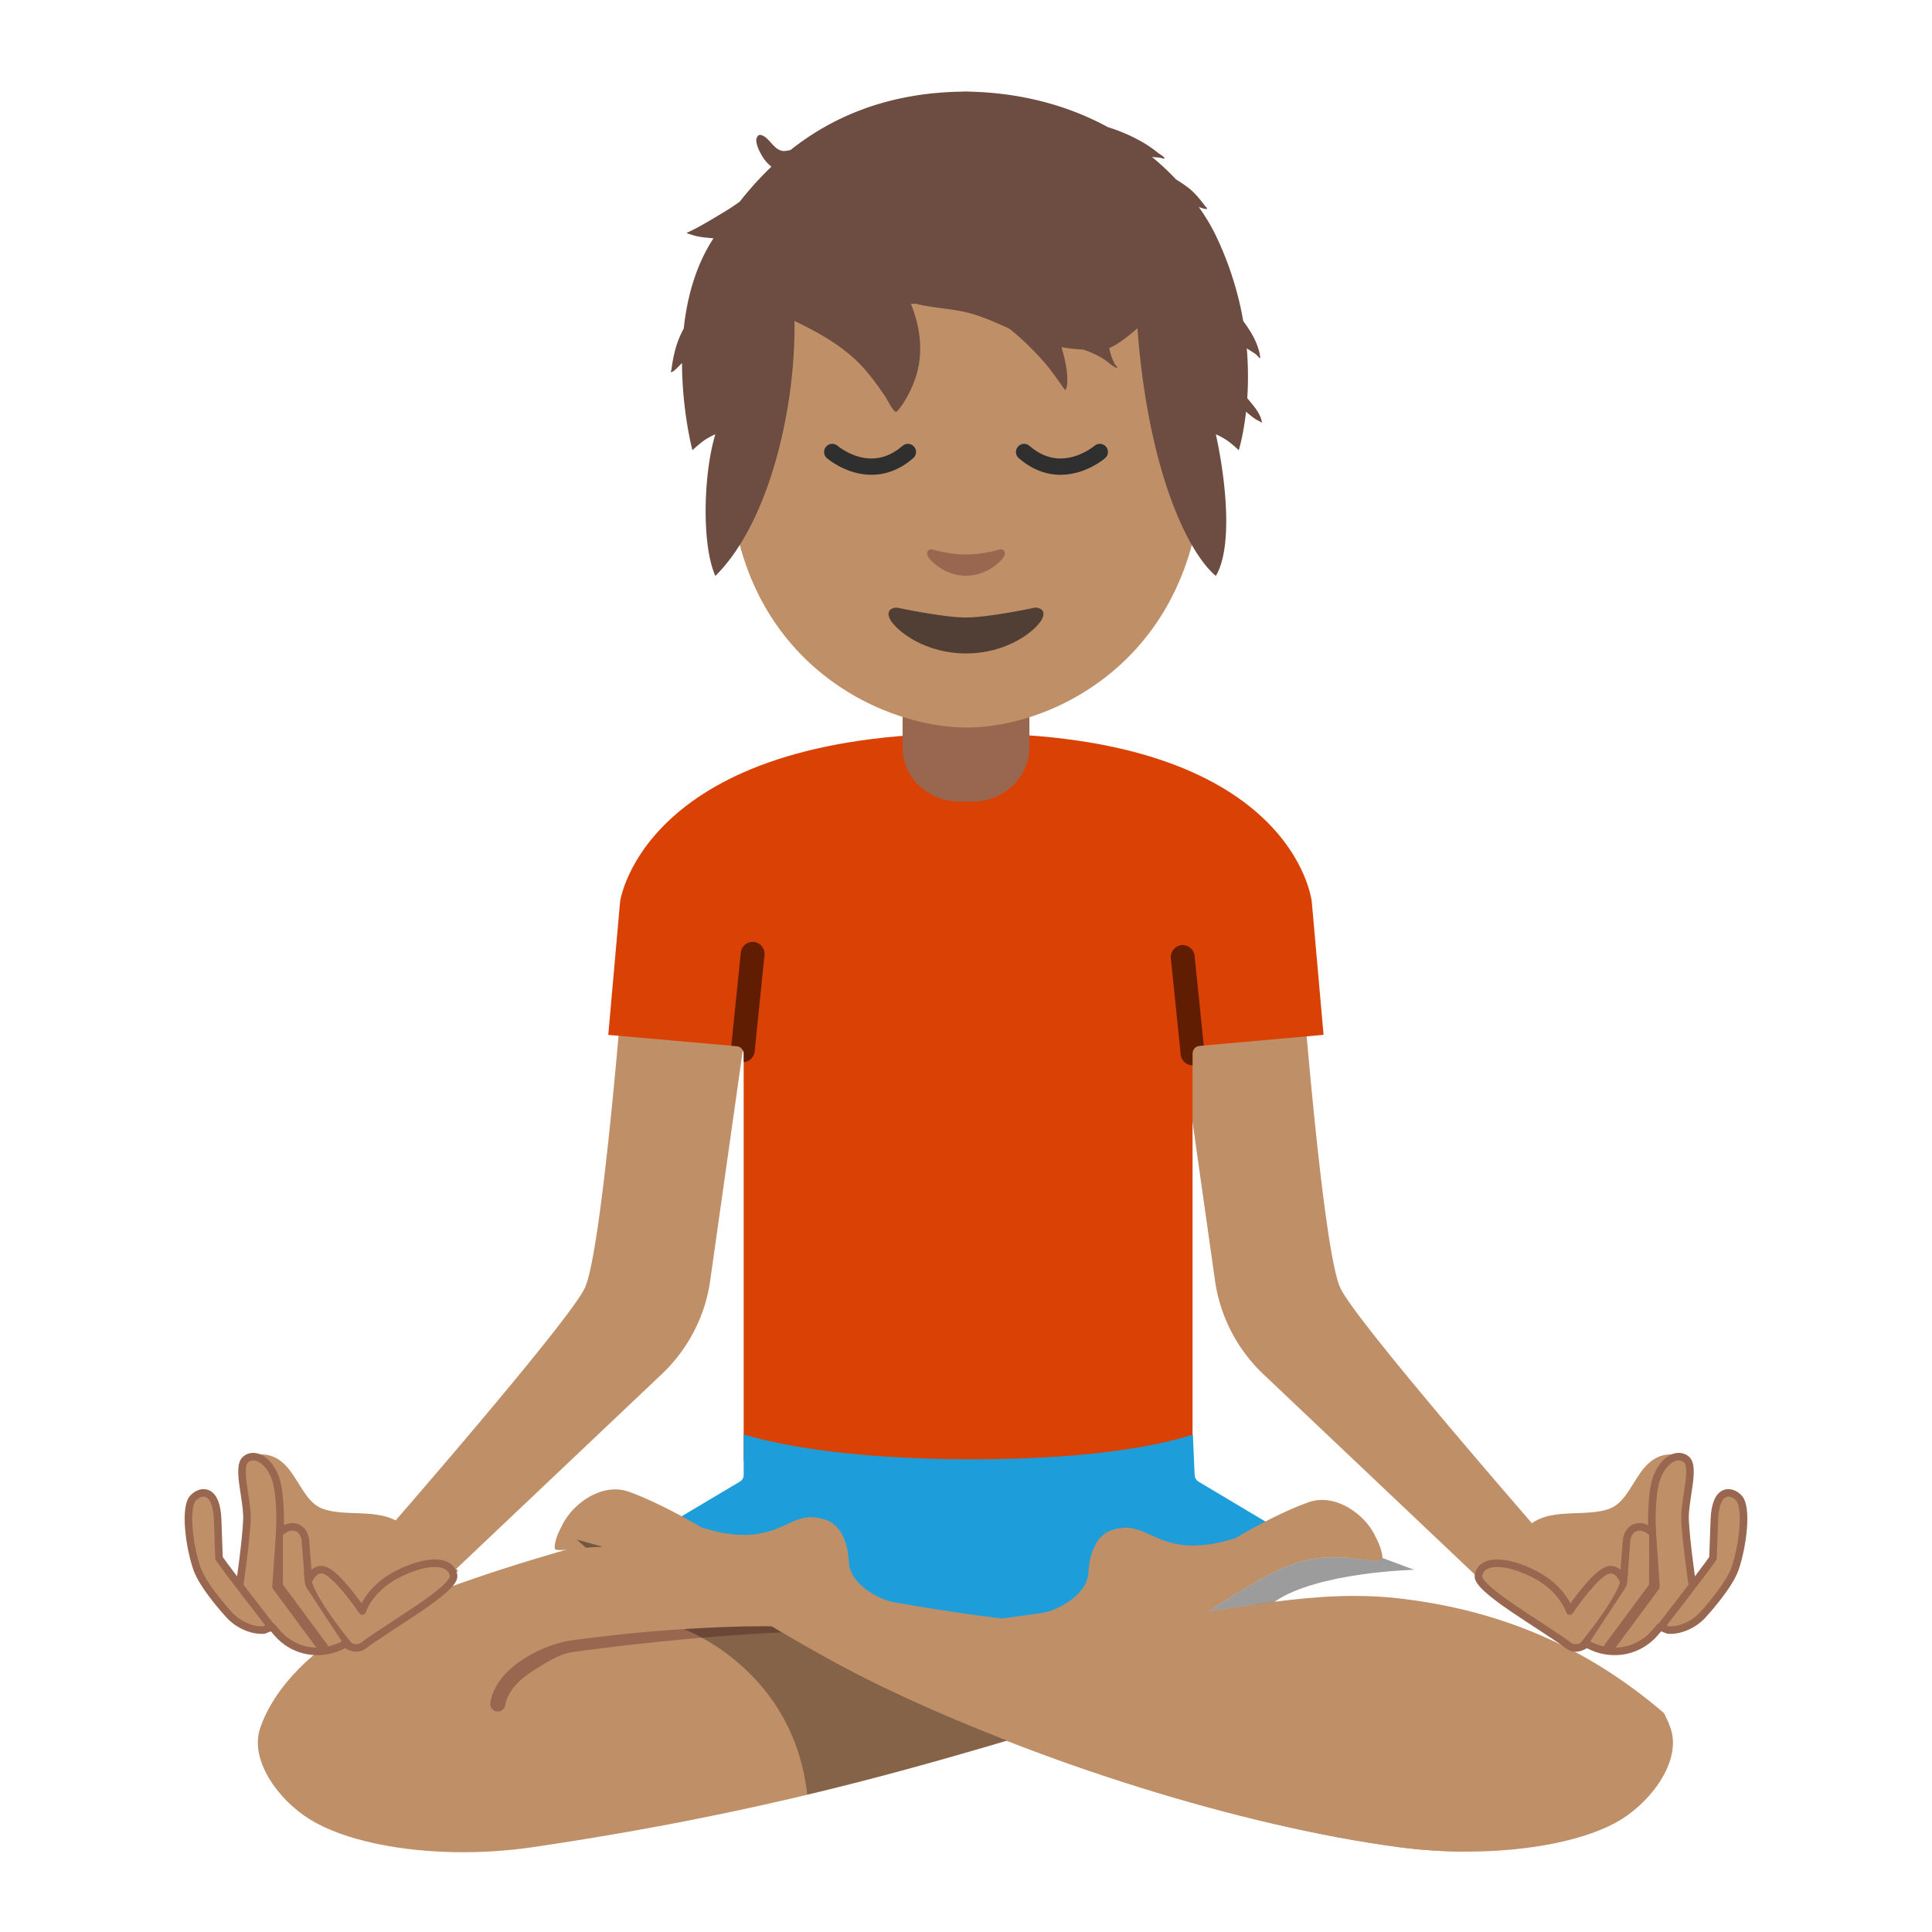 <?xml version='1.0' encoding='UTF-8'?>
<svg xmlns="http://www.w3.org/2000/svg" xml:space="preserve" style="fill-rule:evenodd;clip-rule:evenodd;stroke-linecap:round;stroke-linejoin:round;stroke-miterlimit:10" viewBox="0 0 128 128">
  <path d="M83.69 91.034a10.6 10.6 0 0 1-3.19-6.17l-2.82-19.91 8.48-1.21c.28 3.58 1.57 19.43 2.66 21.63 1.09 2.21 11.75 14.48 13.45 16.44l-2.19 4.75zm-58.41 10.77c1.71-1.96 12.36-14.23 13.45-16.44 1.08-2.2 2.38-18.05 2.66-21.63l8.48 1.21-2.82 19.91c-.33 2.35-1.47 4.54-3.19 6.17l-16.39 15.53z" style="fill:#bf8f68;fill-rule:nonzero"/>
  <path d="M49.27 96.774v-26.96c0-.26-.2-.48-.46-.5l-8.51-.75.78-8.81c.01-.11 1.59-11.17 23.13-11.17 21.46 0 22.69 11.06 22.7 11.17l.78 8.806-8.22.734c-.26.02-.46.24-.46.5v26.98z" style="fill:#da4105;fill-rule:nonzero"/>
  <path d="M63.57 53.104c-2.08 0-3.77-1.6-3.77-3.58v-4.48h8.4v4.48c0 1.97-1.69 3.58-3.77 3.58z" style="fill:#99674f;fill-rule:nonzero"/>
  <path d="M30.68 122.714c-4.16 0-7.94-.81-10.14-2.17-2.17-1.34-4-3.97-3.31-6.03.9-2.71 3.63-5.48 6.94-7.05 8.82-4.19 22.23-7.05 22.36-7.08 1.88-.42 3.63-.62 5.23-.62 1.97 0 3.72.32 5.2.96 2.29.98 8.76 3.06 15.02 5.07 5.07 1.63 11.13 3.58 13.63 4.55-5.77 1.09-11.01 2.64-16.53 4.28-8.71 2.59-18.59 5.52-33.88 7.77-1.47.21-2.99.32-4.52.32" style="fill:#bf8f68;fill-rule:nonzero"/>
  <path d="M97.17 122.674c-1.49 0-2.99-.1-4.45-.29-10.39-1.38-23.92-5.6-34.46-10.73-3.99-1.94-7.67-4.2-10.35-5.85-1.08-.66-2.03-1.25-2.81-1.7-1.78-1.03-3.2-1.62-5.16-1.62-.36 0-.73.02-1.12.06l-.61-.544" style="fill:url(#a);fill-rule:nonzero"/>
  <path d="m42.58 101.994 6.45-3.84c.15-.09.24-.25.24-.43v-2.69c1.66.51 6.38 1.65 15.14 1.65 8.66 0 13.05-1.12 14.62-1.64l.12 2.7c.01.17.1.32.24.41l6.44 3.84-21.73 9.82z" style="fill:#1e9ddb;fill-rule:nonzero;fill-opacity:1"/>
  <path d="m55.95 108.594 4.43-.52 8.57-1.2c1.24-.17 3.09-1.29 3.16-2.67.03-.7.25-2.36 1.51-2.81.36-.12.68-.18.98-.18.56 0 1.04.21 1.59.46.74.34 1.59.72 2.88.72.82 0 1.7-.15 2.72-.47a.4.4 0 0 0 .11-.05c.03-.02 2.62-1.57 4.75-2.33.3-.11.62-.17.94-.17 1.54 0 3.03 1.27 3.54 2.44.34.62.53 1.33.43 1.52-.01.02-.07.04-.16.04s-.18.01-.26.01c-.34 0-.6-.03-1.01-.08l-.61-.07c-.4-.04-.77-.06-1.13-.06-1.96 0-3.37.59-5.16 1.62-.86.5-1.72 1.04-2.65 1.63-2.15 1.36-4.59 2.9-8.43 4.77-2.2 1.07-5.29 2.38-6.13 2.73z" style="fill:url(#b);fill-rule:nonzero"/>
  <path d="M49.027 107.765c-2.742.067-6.619.29-11.156.914-.918.128-2.11.543-3.168 1.222-1.058.68-2.008 1.642-2.217 2.913a.503.503 0 0 0 .494.581.5.5 0 0 0 .493-.419c.14-.86.848-1.642 1.77-2.233.92-.59 1.882-1.175 2.614-1.277 8.986-1.234 15.159-1.356 15.159-1.356.276.016.819.478.834.202l.001-.029a.5.5 0 0 0-.474-.499c-.264-.014-1.608-.087-4.35-.02z" style="fill:#99674f;fill-rule:nonzero"/>
  <path d="m29.92 105.17-3-2.17s-.02-.09-.35-.5c-1.38-1.66-3.95-.77-5.66-1.43-1.7-.66-1.79-3.81-4.35-3.58-.94.09.16 3.48.16 3.48s-.48 5.83 2.92 7.32c4.83 2.11 8.6-.97 8.6-.97z" style="fill:url(#c);fill-rule:nonzero" transform="translate(.43 -1.126)"/>
  <path d="M15.46 106.06s.406-2.8.47-4.21c.062-1.346-.703-3.531-.08-4.04.616-.504 1.58.09 1.99 1.32.38 1.14.28 3.54.28 3.54.61-.619 1.51-.51 1.68.45l.211 2.728s.455-1.188 1.369-.528c.984.711 2.19 2.54 2.19 2.54s.445-1.453 2.285-2.413 3.553-1.067 3.765.053c.17.9-4.297 3.376-5.97 4.65-.538.41-1.21-.12-1.21-.12-.8.47-1.76.62-2.66.41-.71-.17-1.35-.56-1.83-1.11l-.36-.42-.54.21c-.88.06-1.84-.45-2.37-1.09 0 0-1.654-1.79-2.067-2.996-.503-1.47-.83-4.024-.253-4.654.49-.534 1.554-.714 1.63 1.44l.09 2.54c.6.88 3.48 4.58 3.48 4.58" style="fill:url(#d);fill-rule:nonzero;stroke:#99674f;stroke-width:.5" transform="translate(.43 -1.126)"/>
  <path d="M18.498 100.544c-.193-.004-.176.432-.19.624l-.269 3.917a.35.35 0 0 0 .068.217l3.012 4.07a.352.352 0 0 0 .563-.416l-2.94-3.975-.003-3.973c0-.194-.047-.46-.24-.464z" style="fill:#99674f;fill-rule:nonzero"/>
  <path d="M20.394 103.854c-.194.009-.27.213-.25.406l.062.586c.025.231.058.273.157.424l2.477 3.773c.106.162.387.304.54.187s-.002-.264-.12-.417c-.099-.132-2.05-2.48-2.576-3.923-.132-.36-.14-.516-.148-.68-.008-.194.051-.365-.142-.356" style="fill:#99674f;fill-rule:nonzero"/>
  <path d="M97.17 122.674c-1.49 0-2.99-.1-4.45-.29-10.39-1.38-23.92-5.6-34.46-10.73-3.99-1.94-7.67-4.2-10.35-5.85-1.08-.66-2.03-1.25-2.81-1.7-1.78-1.03-3.2-1.62-5.16-1.62-.36 0-.73.02-1.12.06l-.61.07c-.41.05-.68.08-1.01.08-.08 0-.17 0-.26-.01-.09 0-.15-.02-.16-.04-.12-.21.12-.97.41-1.48.53-1.22 2.03-2.49 3.57-2.49.32 0 .64.06.94.17 2.13.77 4.72 2.32 4.75 2.33.03.02.07.04.11.05 1.01.31 1.9.47 2.72.47 1.29 0 2.14-.38 2.88-.72.55-.25 1.02-.46 1.59-.46.3 0 .62.06.98.19 1.27.44 1.48 2.11 1.51 2.81.06 1.38 1.91 2.5 3.16 2.67.29.05 7.7 1.38 11.51 1.38 3.74 0 7.07-.5 10.29-.98 2.93-.44 5.7-.85 8.53-.85 1.02 0 1.974.05 2.924.16 6.78.77 12.536 3.26 17.586 7.6.2.39.35.72.45 1.04.69 2.06-1.14 4.68-3.31 6.03-2.17 1.32-5.98 2.11-10.21 2.11" style="fill:#bf8f68;fill-rule:nonzero"/>
  <path d="M49.867 62.403a.79.79 0 0 0-.787.71l-.63 6.17.36.03c.259.021.461.24.46.5v.557a.79.79 0 0 0 .728-.707l.652-6.389a.793.793 0 0 0-.783-.871m28.467.213-.057.004a.794.794 0 0 0-.705.865l.653 6.39c.042.4.383.708.785.708v-.789c0-.26.2-.48.46-.5l.282-.025-.607-5.944a.794.794 0 0 0-.811-.709" style="fill-opacity:.56"/>
  <path d="M39.94 102.483c-.36 0-.73.021-1.12.061l-.61-.544" style="fill-opacity:.39"/>
  <path d="M50.28 107.232c.304.182.56.34.868.523-.642-.003-1.213-.013-2.12.01a99 99 0 0 0-3.717.174s7.25 2.617 8.171 10.959c4.982-1.189 9.243-2.405 13.235-3.584-2.943-1.143-5.8-2.367-8.457-3.66-2.97-1.444-5.648-3.013-7.98-4.422" style="fill-opacity:.31"/>
  <path d="M88.39 103.175c-1.96 0-3.37.589-5.16 1.619-.86.5-1.72 1.04-2.65 1.63-.163.104-.362.223-.531.329.383-.056.77-.111 1.15-.168 1.097-.165 2.169-.319 3.233-.455l.013-.01c2.833-1.973 9.248-2.117 9.248-2.117-.719-.273-1.418-.53-2.12-.791-.004.042 0 .097-.012.123-.01.02-.07.039-.16.039s-.18.01-.26.01c-.34 0-.6-.03-1.01-.08l-.611-.07c-.4-.04-.77-.06-1.13-.06z" style="fill-opacity:.39"/>
  <path d="m29.92 105.17-3-2.17s-.02-.09-.35-.5c-1.38-1.66-3.95-.77-5.66-1.43-1.7-.66-1.79-3.81-4.35-3.58-.94.09.16 3.48.16 3.48s-.48 5.83 2.92 7.32c4.83 2.11 8.6-.97 8.6-.97z" style="fill:url(#e);fill-rule:nonzero" transform="matrix(-1 0 0 1 127.57 -1.126)"/>
  <path d="M15.46 106.06s.406-2.8.47-4.21c.062-1.346-.703-3.531-.08-4.04.616-.504 1.58.09 1.99 1.32.38 1.14.28 3.54.28 3.54.61-.619 1.51-.51 1.68.45l.211 2.728s.455-1.188 1.369-.528c.984.711 2.19 2.54 2.19 2.54s.445-1.453 2.285-2.413 3.553-1.067 3.765.053c.17.9-4.297 3.376-5.97 4.65-.538.41-1.21-.12-1.21-.12-.8.47-1.76.62-2.66.41-.71-.17-1.35-.56-1.83-1.11l-.36-.42-.54.21c-.88.06-1.84-.45-2.37-1.09 0 0-1.654-1.79-2.067-2.996-.503-1.47-.83-4.024-.253-4.654.49-.534 1.554-.714 1.63 1.44l.09 2.54c.6.88 3.48 4.58 3.48 4.58" style="fill:url(#f);fill-rule:nonzero;stroke:#99674f;stroke-width:.5" transform="matrix(-1 0 0 1 127.57 -1.126)"/>
  <path d="M109.502 100.544c.193-.004.176.432.19.624l.269 3.917a.35.35 0 0 1-.068.217l-3.012 4.07a.352.352 0 0 1-.563-.416l2.94-3.975.003-3.973c0-.194.047-.46.24-.464z" style="fill:#99674f;fill-rule:nonzero"/>
  <path d="M107.606 103.854c.194.009.27.213.25.406l-.062.586c-.025.231-.058.273-.157.424l-2.477 3.773c-.106.162-.387.304-.54.187s.002-.264.12-.417c.099-.132 2.05-2.48 2.576-3.923.132-.36.14-.516.148-.68.008-.194-.051-.365.142-.356" style="fill:#99674f;fill-rule:nonzero"/>
  <path d="M64.062 8.865c-12.141 0-15.75 8.567-15.75 21.603 0 13.04 9.85 17.734 15.75 17.734s15.626-4.818 15.626-17.855c0-13.04-3.484-21.482-15.626-21.482" style="fill:#bf8f68;fill-rule:nonzero"/>
  <path d="M66.193 36.413a8.4 8.4 0 0 1-2.193.326c-.62 0-1.42-.106-2.193-.326-.33-.096-.458.22-.341.429.246.432 1.232 1.302 2.534 1.302s2.288-.87 2.534-1.302c.121-.21-.011-.521-.341-.43z" style="fill:#99674f;fill-rule:nonzero"/>
  <path d="M55.137 29.945s2.511 2.184 5.013 0m12.713 0s-2.511 2.184-5.013 0" style="fill:none;stroke:#2f2f2f;stroke-width:1.08;stroke-miterlimit:4"/>
  <path d="M68.566 40.257s-3.044.655-4.566.655-4.566-.655-4.566-.655c-.524 0-.749.35-.402.878.483.737 2.283 2.157 4.968 2.157s4.485-1.42 4.968-2.157c.347-.528.122-.878-.402-.878" style="fill:#513f35;fill-rule:nonzero"/>
  <path d="M94.066 27.778c2.609-2.071 6.263-3.817 11.41-3.919 0 0 .245-.01.358-.01.102 0 .357.01.357.01 3.72.105 6.772 1.059 9.211 2.384a11.7 11.7 0 0 1 2.271.978c.411.235.784.496 1.154.791.076.061.357.216.382.309.029.104-.215-.016-.323-.025-.155-.013-.312-.024-.467-.044l-.051-.006A18 18 0 0 1 120 29.772q.406.243.804.542c.328.248.597.553.855.87.089.11.181.217.258.336.049.075.231.215.143.225-.164.019-.362-.068-.54-.125.49.69.87 1.344 1.145 1.916a22 22 0 0 1 1.843 5.752c.584.781 1.059 1.632 1.146 2.468.014.129-.201-.164-.306-.239-.195-.14-.401-.262-.602-.393.108 1.251.098 2.383.032 3.351.37.45.919 1.038.984 1.631.005.054-.099-.045-.147-.069a2.6 2.6 0 0 1-.381-.219 6 6 0 0 1-.537-.438c-.182 1.626-.491 2.598-.491 2.598s-.214-.224-.622-.541a4.4 4.4 0 0 0-.919-.531c.641 2.894 1.186 7.523 0 9.525-1.93-1.619-4.557-7.162-5.274-16.657-.656.574-1.323 1.09-1.899 1.334.042.174.083.348.138.511q.093.282.228.545c.049.092.263.284.16.268-.25-.038-.63-.422-.852-.559a6.2 6.2 0 0 0-1.417-.665 14 14 0 0 1-1.466-.161c.181.606.328 1.224.381 1.854.019.224.042.875-.13 1.032l-.177-.239q-.168-.24-.34-.477c-.327-.452-.653-.901-1.03-1.314-.7-.768-1.424-1.493-2.227-2.113-.775-.352-1.551-.702-2.371-.954-1.09-.336-2.211-.382-3.324-.585a7 7 0 0 1-.578-.133l-.335.015c.635 1.536.848 3.238.358 4.828a7.3 7.3 0 0 1-.959 1.986c-.031.045-.332.485-.412.452-.229-.096-.574-.838-.718-1.047-.539-.785-1.112-1.593-1.792-2.266-1.251-1.241-2.759-2.056-4.307-2.808.095 5.761-1.667 13.544-5.32 17.153-.942-2.112-.797-6.926 0-9.525 0 0-.49.194-.918.531-.398.317-.623.541-.623.541s-.692-2.59-.702-5.863c-.184.162-.516.577-.725.61-.061.01.011-.124.018-.186q.027-.224.065-.446.083-.518.227-1.023c.13-.452.315-.875.532-1.282.221-2.067.793-4.222 2.002-6.067a17 17 0 0 1-.711-.071 3.8 3.8 0 0 1-.854-.198c-.036-.013-.225-.056-.237-.094 0 0 .523-.253.603-.296.661-.351 1.313-.748 1.955-1.135.335-.203.676-.43 1.013-.673a22 22 0 0 1 2.125-2.35 2.6 2.6 0 0 1-.601-.68c-.192-.314-.372-.676-.416-1.047-.015-.126.072-.448.286-.407.567.109.823.929 1.438 1.068.156.035.376-.005.587-.06" style="fill:#6d4c41;fill-rule:nonzero" transform="translate(-40.273 -17.428)scale(.985)"/>
  <defs>
    <linearGradient id="a" x1="0" y1="0" x2="1" y2="0" gradientUnits="userSpaceOnUse" gradientTransform="translate(36.734 110.679)scale(74.096)">
      <stop offset="0" style="stop-color:#bf8f68;stop-opacity:1"/>
      <stop offset="1" style="stop-color:#bf8f68;stop-opacity:1"/>
    </linearGradient>
    <linearGradient id="b" x1="0" y1="0" x2="1" y2="0" gradientUnits="userSpaceOnUse" gradientTransform="translate(55.953 106.663)scale(35.638)">
      <stop offset="0" style="stop-color:#bf8f68;stop-opacity:1"/>
      <stop offset="1" style="stop-color:#bf8f68;stop-opacity:1"/>
    </linearGradient>
    <linearGradient id="c" x1="0" y1="0" x2="1" y2="0" gradientUnits="userSpaceOnUse" gradientTransform="rotate(55.76 -85.068 69.645)scale(11.062)">
      <stop offset="0" style="stop-color:#bf8f68;stop-opacity:1"/>
      <stop offset="1" style="stop-color:#bf8f68;stop-opacity:1"/>
    </linearGradient>
    <linearGradient id="d" x1="0" y1="0" x2="1" y2="0" gradientUnits="userSpaceOnUse" gradientTransform="translate(12.324 104.168)scale(17.311)">
      <stop offset="0" style="stop-color:#bf8f68;stop-opacity:1"/>
      <stop offset="1" style="stop-color:#bf8f68;stop-opacity:1"/>
    </linearGradient>
    <linearGradient id="e" x1="0" y1="0" x2="1" y2="0" gradientUnits="userSpaceOnUse" gradientTransform="rotate(55.76 -85.068 69.645)scale(11.062)">
      <stop offset="0" style="stop-color:#bf8f68;stop-opacity:1"/>
      <stop offset="1" style="stop-color:#bf8f68;stop-opacity:1"/>
    </linearGradient>
    <linearGradient id="f" x1="0" y1="0" x2="1" y2="0" gradientUnits="userSpaceOnUse" gradientTransform="translate(12.324 104.168)scale(17.311)">
      <stop offset="0" style="stop-color:#bf8f68;stop-opacity:1"/>
      <stop offset="1" style="stop-color:#bf8f68;stop-opacity:1"/>
    </linearGradient>
  </defs>
</svg>
